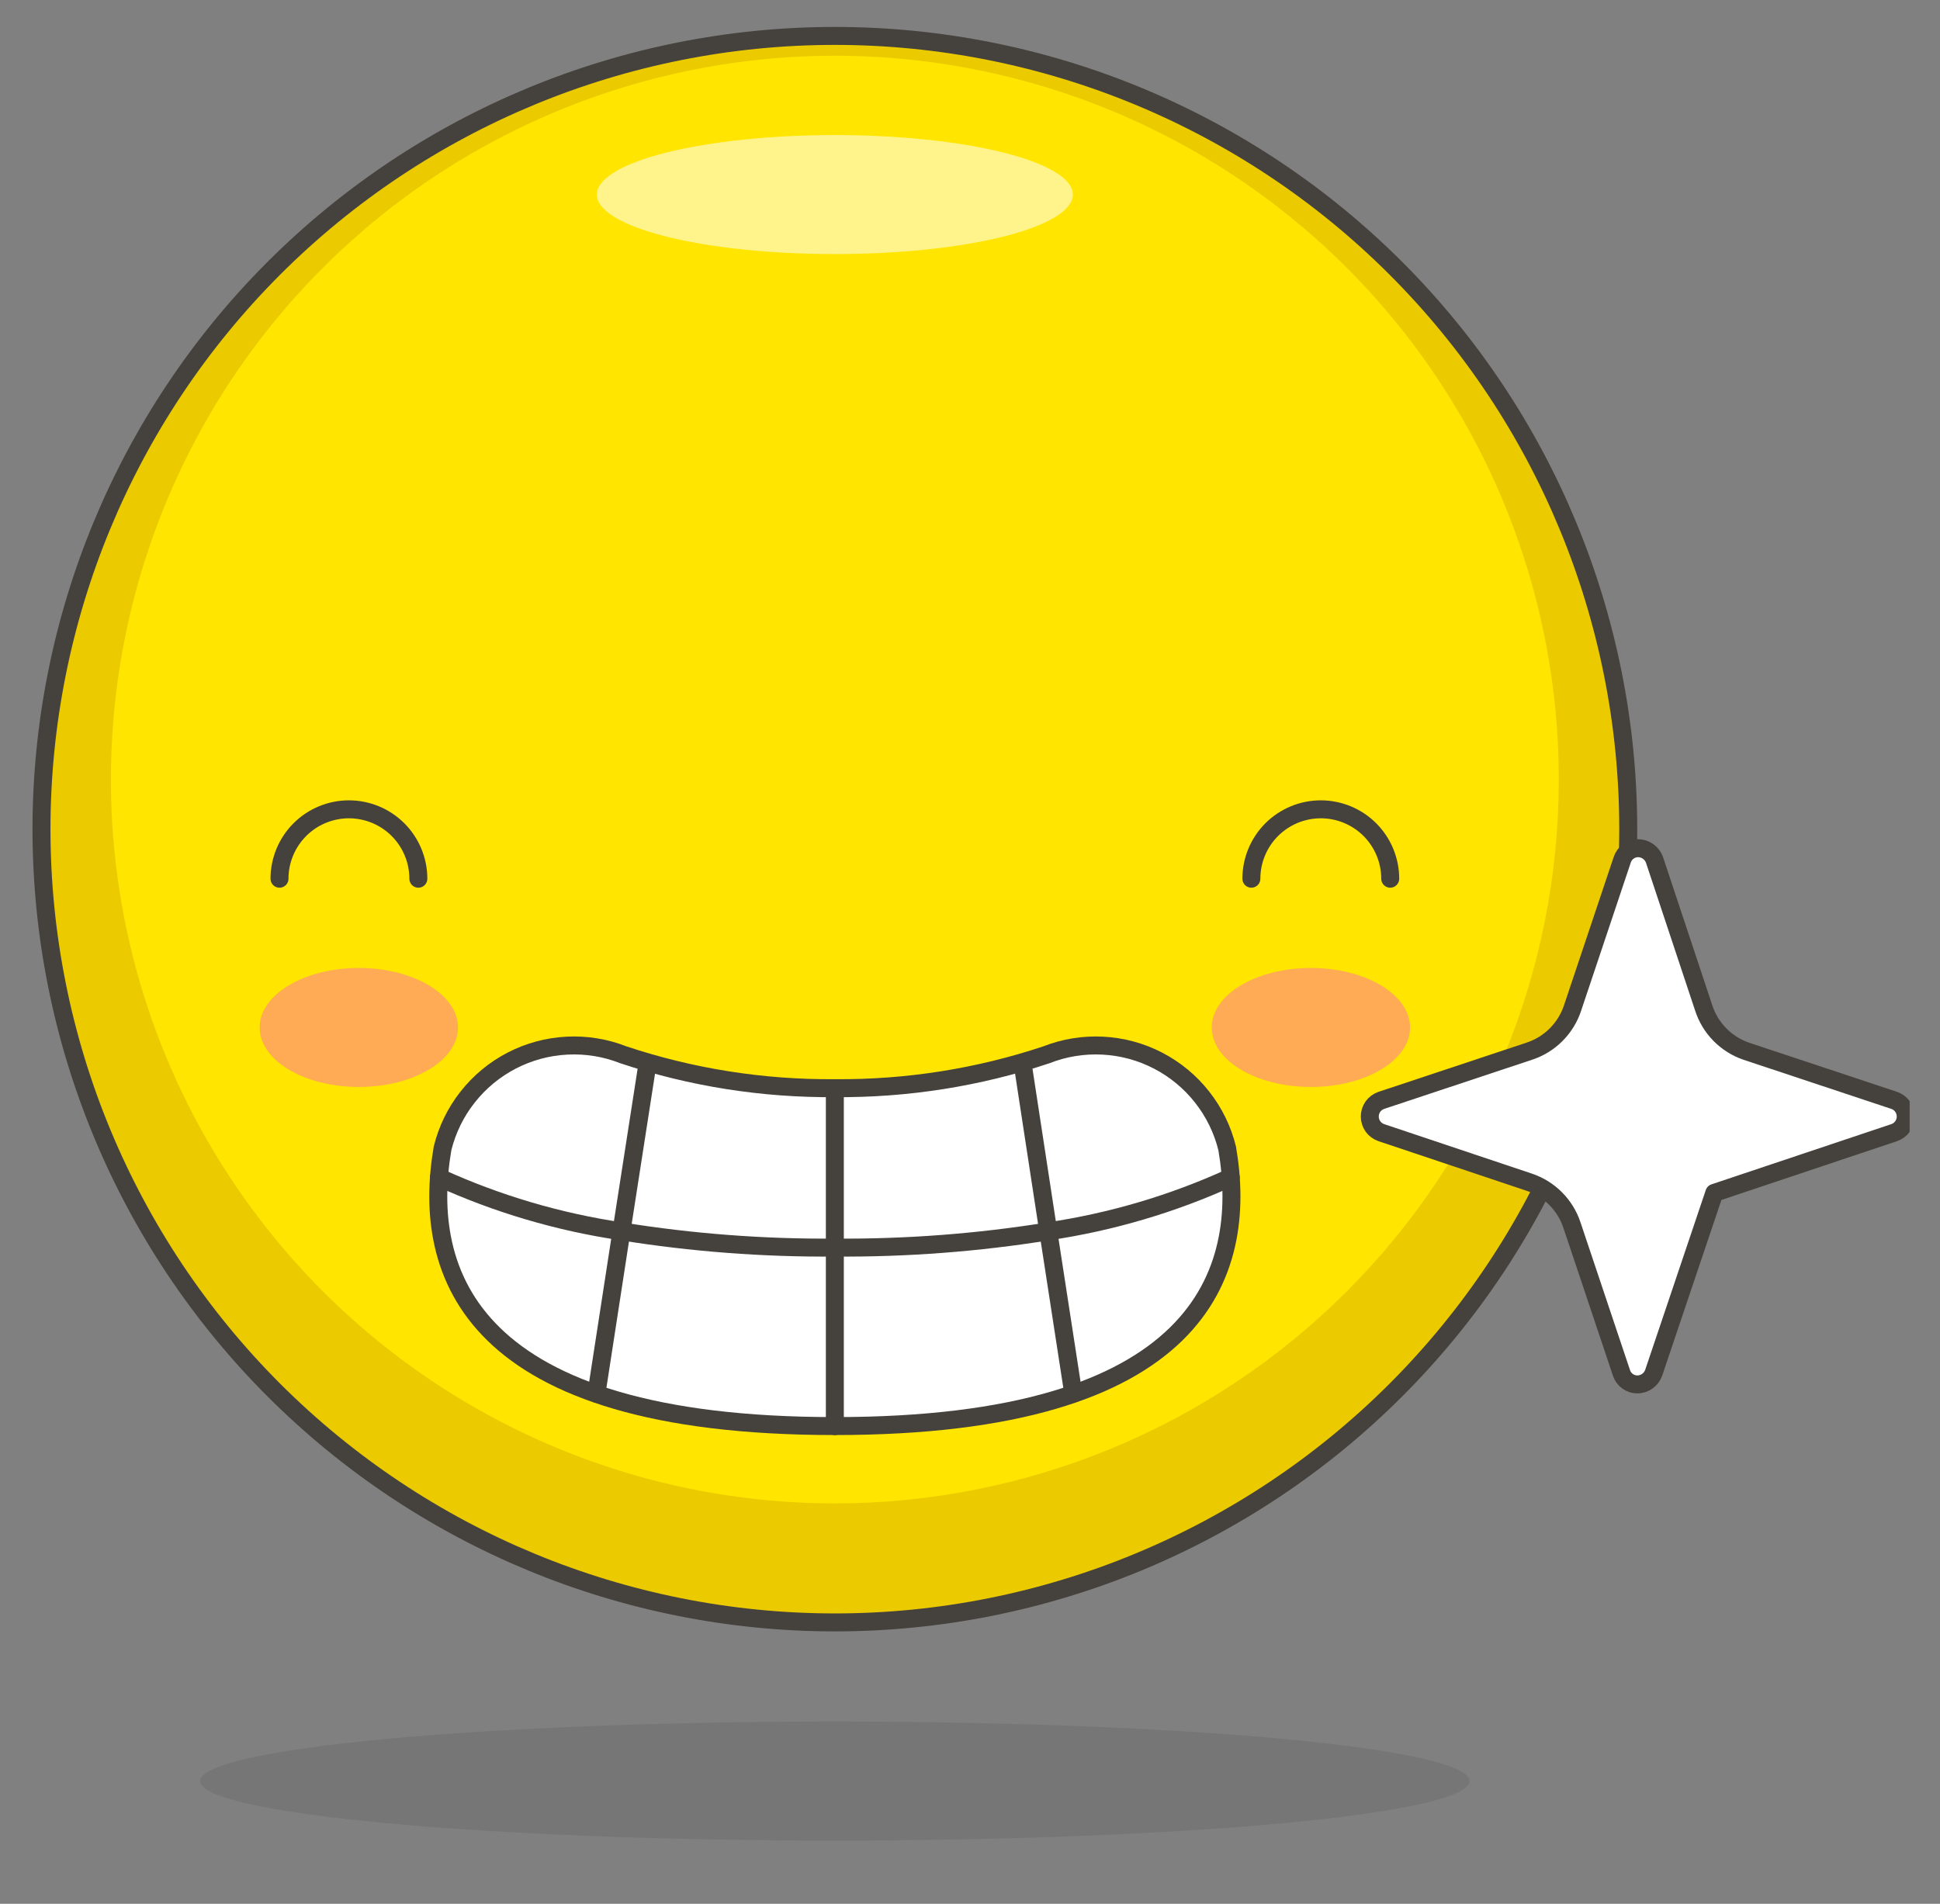 <svg width="54" height="53" viewBox="0 0 54 53" fill="none" xmlns="http://www.w3.org/2000/svg">
<rect x="0" y="0" width="54" height="53" fill="#808080" stroke="none"/>
<g clip-path="url(#clip0_90_924)">
<path d="M1.155 23.083C1.155 28.94 3.482 34.557 7.623 38.699C11.765 42.84 17.382 45.167 23.238 45.167C29.095 45.167 34.712 42.84 38.854 38.699C42.995 34.557 45.322 28.94 45.322 23.083C45.322 17.227 42.995 11.61 38.854 7.468C34.712 3.327 29.095 1 23.238 1C17.382 1 11.765 3.327 7.623 7.468C3.482 11.61 1.155 17.227 1.155 23.083Z" fill="#FFE500"/>
<path d="M23.238 1C18.871 1 14.601 2.295 10.97 4.722C7.338 7.148 4.508 10.597 2.836 14.632C1.165 18.668 0.727 23.108 1.579 27.392C2.432 31.675 4.535 35.61 7.623 38.699C10.712 41.787 14.646 43.89 18.93 44.742C23.214 45.594 27.654 45.157 31.689 43.486C35.725 41.814 39.174 38.984 41.6 35.352C44.027 31.721 45.322 27.451 45.322 23.083C45.322 17.227 42.995 11.61 38.854 7.468C34.712 3.327 29.095 1 23.238 1ZM23.238 41.854C19.253 41.854 15.357 40.672 12.043 38.458C8.729 36.244 6.147 33.097 4.621 29.415C3.096 25.733 2.697 21.681 3.475 17.772C4.252 13.863 6.171 10.272 8.99 7.454C11.808 4.636 15.398 2.717 19.307 1.939C23.216 1.162 27.268 1.561 30.95 3.086C34.632 4.611 37.779 7.194 39.993 10.508C42.208 13.822 43.389 17.718 43.389 21.703C43.389 27.047 41.267 32.173 37.487 35.952C33.708 39.731 28.583 41.854 23.238 41.854Z" fill="#EBCB00"/>
<path d="M16.613 5.417C16.613 5.634 16.785 5.85 17.118 6.05C17.451 6.251 17.939 6.434 18.554 6.588C19.169 6.742 19.899 6.864 20.703 6.947C21.507 7.03 22.369 7.073 23.238 7.073C24.108 7.073 24.97 7.03 25.774 6.947C26.578 6.864 27.308 6.742 27.923 6.588C28.538 6.434 29.026 6.251 29.359 6.05C29.692 5.85 29.863 5.634 29.863 5.417C29.863 5.199 29.692 4.984 29.359 4.783C29.026 4.582 28.538 4.399 27.923 4.246C27.308 4.092 26.578 3.97 25.774 3.886C24.97 3.803 24.108 3.76 23.238 3.76C22.369 3.76 21.507 3.803 20.703 3.886C19.899 3.97 19.169 4.092 18.554 4.246C17.939 4.399 17.451 4.582 17.118 4.783C16.785 4.984 16.613 5.199 16.613 5.417Z" fill="#FFF48C"/>
<path opacity="0.15" d="M5.572 49.583C5.572 50.023 7.433 50.444 10.746 50.755C14.059 51.065 18.553 51.24 23.238 51.24C27.924 51.24 32.418 51.065 35.731 50.755C39.044 50.444 40.905 50.023 40.905 49.583C40.905 49.144 39.044 48.723 35.731 48.412C32.418 48.102 27.924 47.927 23.238 47.927C18.553 47.927 14.059 48.102 10.746 48.412C7.433 48.723 5.572 49.144 5.572 49.583Z" fill="#45413C"/>
<path d="M1.155 23.083C1.155 28.94 3.482 34.557 7.623 38.699C11.765 42.84 17.382 45.167 23.238 45.167C29.095 45.167 34.712 42.84 38.854 38.699C42.995 34.557 45.322 28.94 45.322 23.083C45.322 17.227 42.995 11.61 38.854 7.468C34.712 3.327 29.095 1 23.238 1C17.382 1 11.765 3.327 7.623 7.468C3.482 11.61 1.155 17.227 1.155 23.083V23.083Z" stroke="#45413C" stroke-width="0.5" stroke-linecap="round" stroke-linejoin="round"/>
<path d="M39.249 28.604C39.249 29.521 38.012 30.26 36.489 30.26C34.965 30.26 33.728 29.521 33.728 28.604C33.728 27.688 34.965 26.948 36.489 26.948C38.012 26.948 39.249 27.688 39.249 28.604Z" fill="#FFAA54"/>
<path d="M7.228 28.604C7.228 29.521 8.465 30.26 9.989 30.26C11.512 30.26 12.749 29.521 12.749 28.604C12.749 27.688 11.512 26.948 9.989 26.948C8.465 26.948 7.228 27.688 7.228 28.604Z" fill="#FFAA54"/>
<path d="M7.78 24.463C7.78 23.951 7.984 23.46 8.346 23.097C8.708 22.735 9.2 22.531 9.712 22.531C10.225 22.531 10.716 22.735 11.079 23.097C11.441 23.46 11.645 23.951 11.645 24.463" stroke="#45413C" stroke-width="0.5" stroke-linecap="round" stroke-linejoin="round"/>
<path d="M34.832 24.463C34.832 23.951 35.036 23.46 35.398 23.097C35.761 22.735 36.252 22.531 36.765 22.531C37.277 22.531 37.769 22.735 38.131 23.097C38.493 23.46 38.697 23.951 38.697 24.463" stroke="#45413C" stroke-width="0.5" stroke-linecap="round" stroke-linejoin="round"/>
<path d="M47.718 33.209L52.731 31.53C52.823 31.497 52.903 31.437 52.959 31.357C53.016 31.276 53.046 31.181 53.046 31.083C53.046 30.985 53.016 30.89 52.959 30.809C52.903 30.729 52.823 30.669 52.731 30.636L48.612 29.267C48.332 29.172 48.078 29.012 47.871 28.801C47.664 28.59 47.51 28.334 47.42 28.052L46.051 23.933C46.017 23.84 45.955 23.76 45.874 23.703C45.794 23.645 45.697 23.614 45.598 23.613C45.5 23.613 45.404 23.644 45.325 23.702C45.246 23.759 45.187 23.84 45.156 23.933L43.776 28.052C43.684 28.336 43.526 28.594 43.315 28.805C43.104 29.017 42.846 29.175 42.561 29.267L38.443 30.636C38.351 30.669 38.271 30.729 38.214 30.809C38.158 30.89 38.128 30.985 38.128 31.083C38.128 31.181 38.158 31.276 38.214 31.357C38.271 31.437 38.351 31.497 38.443 31.53L42.561 32.91C42.839 33.003 43.091 33.159 43.298 33.366C43.505 33.573 43.661 33.825 43.754 34.103L45.134 38.221C45.164 38.315 45.224 38.396 45.303 38.453C45.382 38.511 45.478 38.542 45.576 38.542C45.675 38.541 45.771 38.51 45.852 38.453C45.933 38.395 45.995 38.315 46.029 38.221L47.718 33.209Z" fill="white" stroke="#45413C" stroke-width="0.5" stroke-linecap="round" stroke-linejoin="round"/>
<path d="M23.238 39.701C33.397 39.701 34.755 35.461 34.159 31.972C34.031 31.45 33.792 30.962 33.46 30.541C33.128 30.119 32.71 29.773 32.233 29.526C31.756 29.279 31.232 29.137 30.695 29.11C30.159 29.082 29.623 29.169 29.124 29.366C27.227 29.998 25.238 30.311 23.238 30.294C21.239 30.311 19.25 29.998 17.353 29.366C16.854 29.169 16.318 29.082 15.781 29.11C15.245 29.137 14.721 29.279 14.244 29.526C13.767 29.773 13.349 30.119 13.017 30.541C12.684 30.962 12.446 31.45 12.318 31.972C11.722 35.461 13.08 39.701 23.238 39.701Z" fill="white" stroke="#45413C" stroke-width="0.5" stroke-linecap="round" stroke-linejoin="round"/>
<path d="M34.258 32.778C32.644 33.515 30.934 34.02 29.179 34.28C27.215 34.596 25.228 34.747 23.238 34.732C21.249 34.747 19.262 34.596 17.298 34.28C15.543 34.02 13.833 33.515 12.219 32.778" stroke="#45413C" stroke-width="0.5" stroke-linecap="round" stroke-linejoin="round"/>
<path d="M18.027 29.587L17.298 34.28L16.602 38.796" stroke="#45413C" stroke-width="0.5" stroke-linecap="round" stroke-linejoin="round"/>
<path d="M23.238 39.701V30.316" stroke="#45413C" stroke-width="0.5" stroke-linecap="round" stroke-linejoin="round"/>
<path d="M28.461 29.587L29.179 34.28L29.875 38.796" stroke="#45413C" stroke-width="0.5" stroke-linecap="round" stroke-linejoin="round"/>
</g>
<defs>
<clipPath id="clip0_90_924">
<rect width="53" height="53" fill="white" transform="translate(0.155)"/>
</clipPath>
</defs>
</svg>
